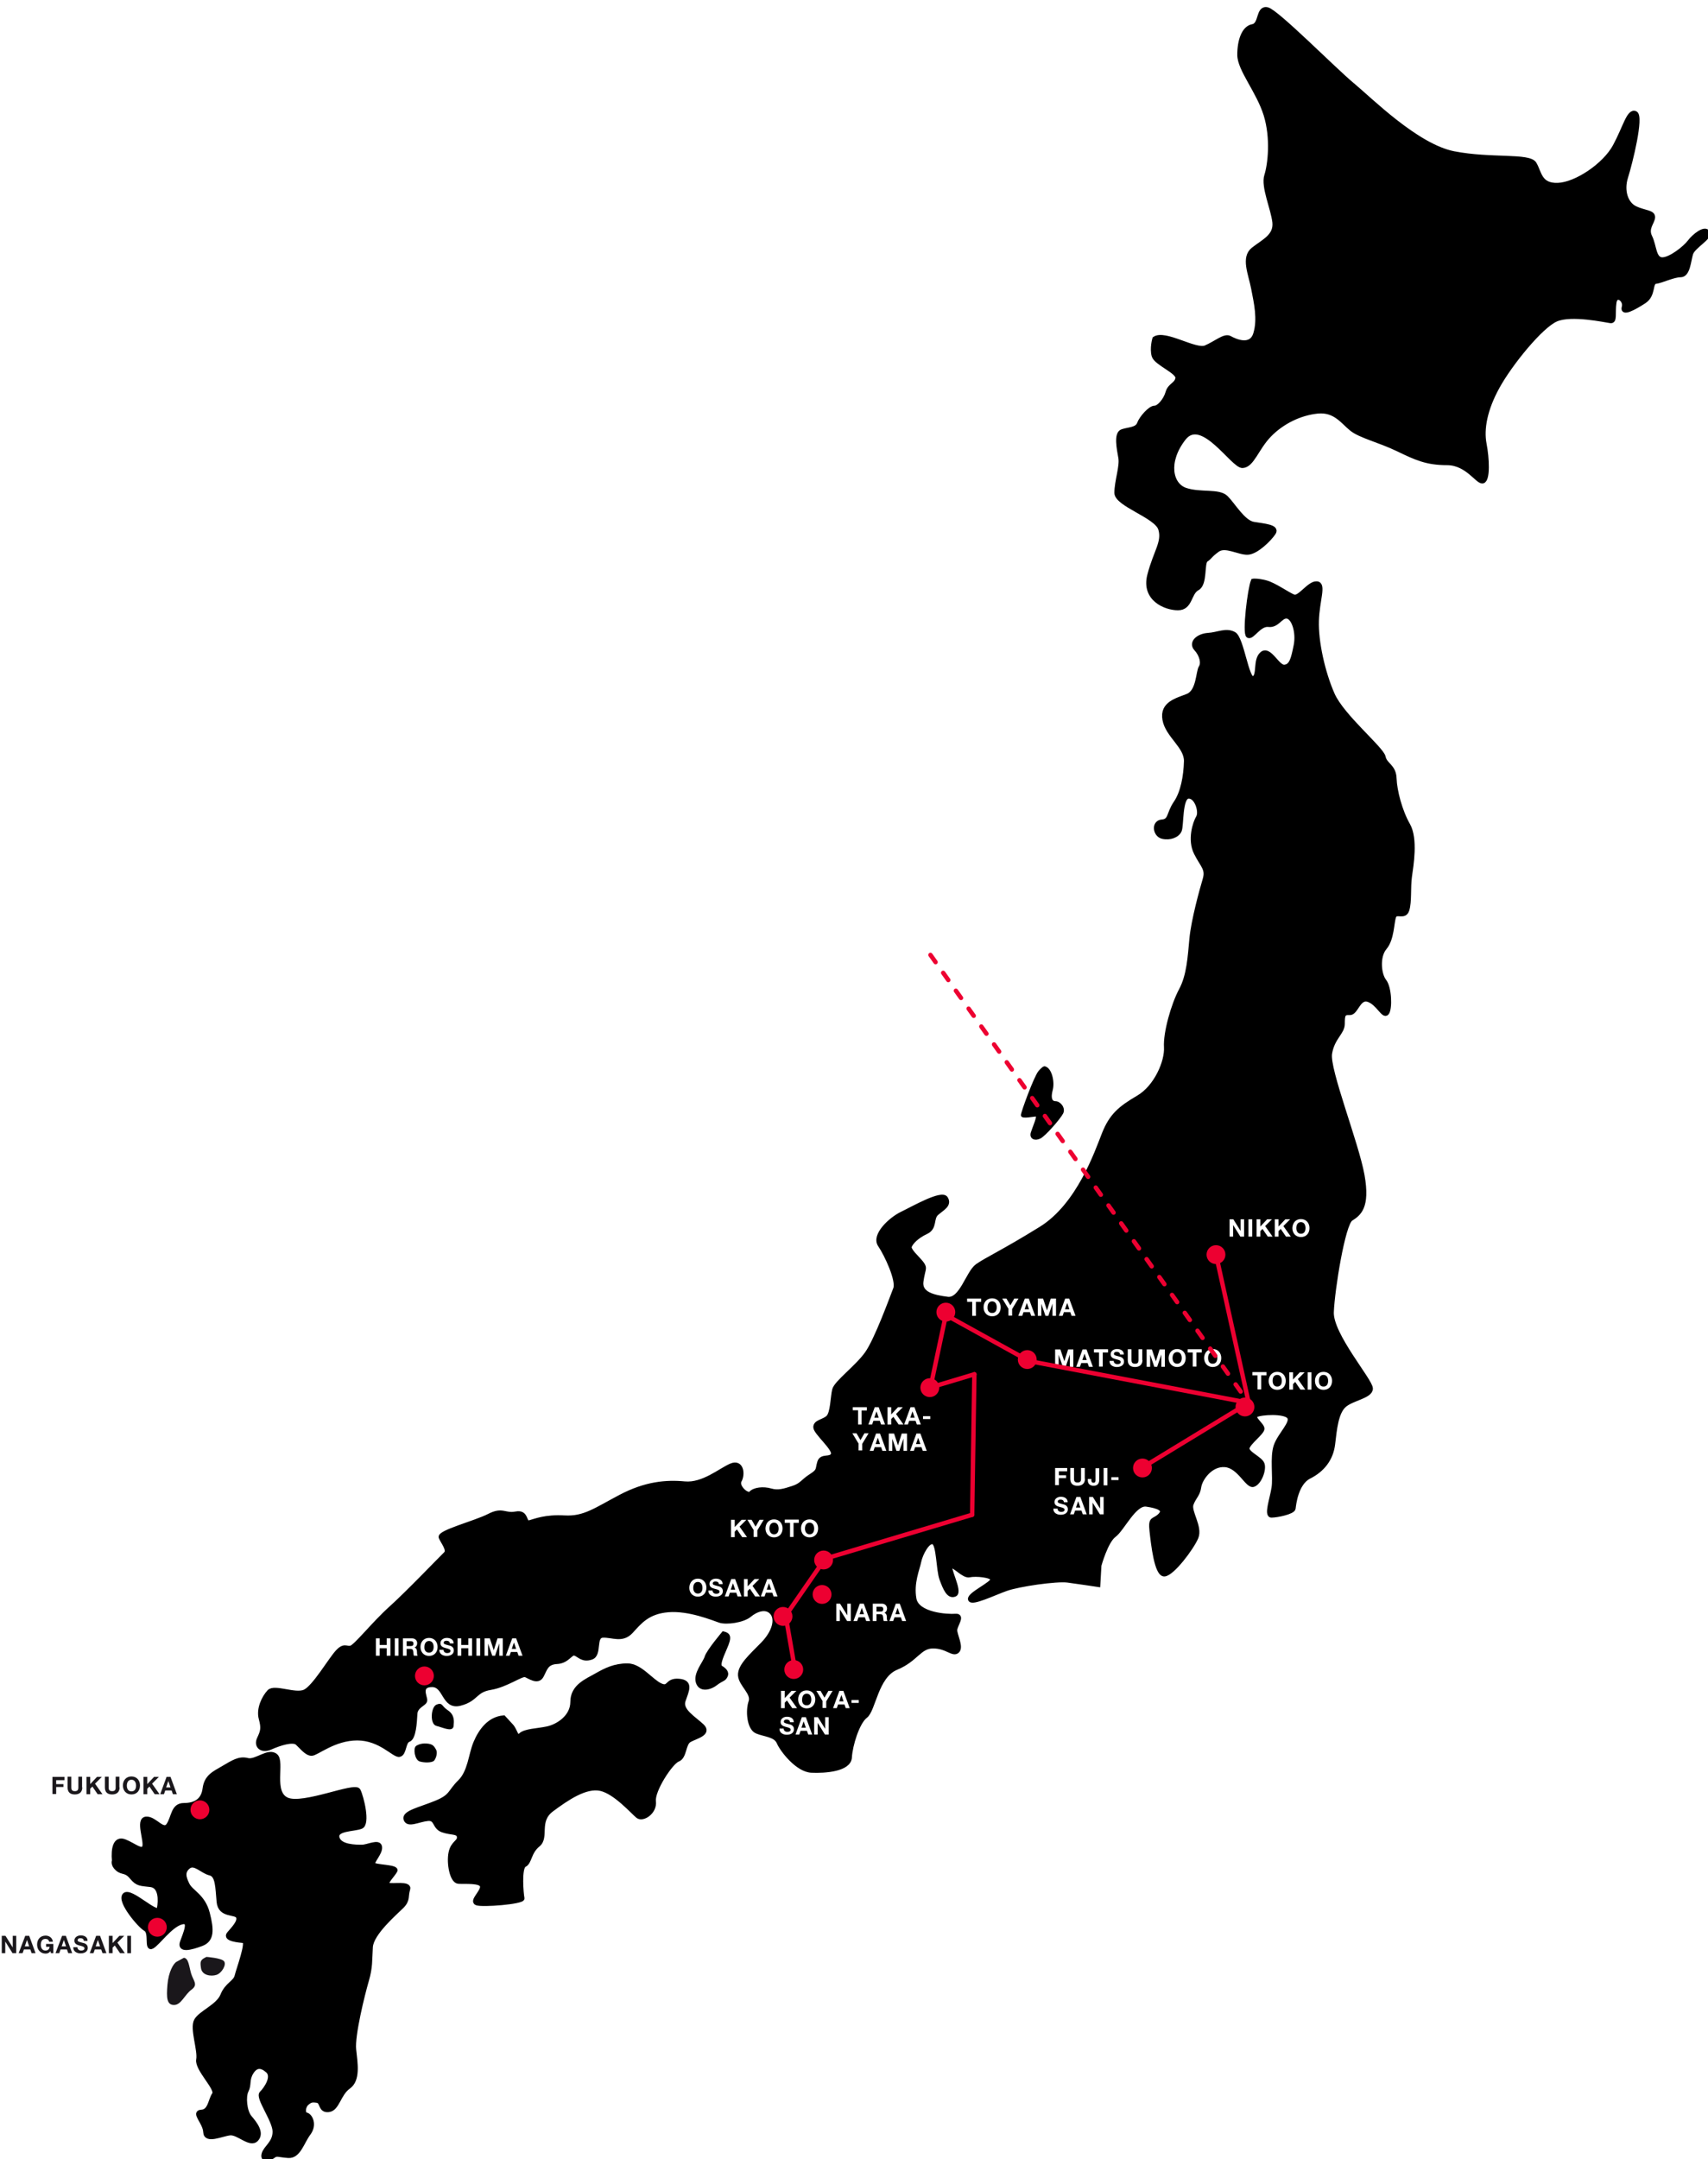 <?xml version="1.0" encoding="UTF-8"?>
<!DOCTYPE svg PUBLIC "-//W3C//DTD SVG 1.1//EN" "http://www.w3.org/Graphics/SVG/1.1/DTD/svg11.dtd">
<svg xmlns="http://www.w3.org/2000/svg" version="1.1" viewBox="0 0 778.3 983.6">
  <style type="text/css">
#pin path {
    stroke: #ED0031;
    fill: #ED0031;
}   

path.land, path.air { 
 fill: none;
 stroke: #ED0031;
 stroke-width: 2px;
 stroke-linecap: round;
}

.land {  }
.air { stroke-dasharray: 4 6;}

</style>
  <defs>
    <marker id="pin" markerWidth="13px" markerHeight="13px" refX="250" refY="500" viewBox="0 0 466 466">
      <path d="M233.292,0c-85.1,0-154.334,69.234-154.334,154.333c0,34.275,21.887,90.155,66.908,170.834         c31.846,57.063,63.168,104.643,64.484,106.64l22.942,34.775l22.941-34.774c1.317-1.998,32.641-49.577,64.483-106.64         c45.023-80.68,66.908-136.559,66.908-170.834C387.625,69.234,318.391,0,233.292,0z M233.292,233.291c-44.182,0-80-35.817-80-80         s35.818-80,80-80c44.182,0,80,35.817,80,80S277.473,233.291,233.292,233.291z"/>
    </marker>
  </defs>
  <svg version="1.1" viewBox="0 0 778.3 983.6">
    <style type="text/css">
	.st0{stroke:#000000;stroke-width:2;stroke-miterlimit:10;}
	.st1{fill:#1A171B;}
	.st2{stroke:#000000;stroke-miterlimit:10;}
	.st3{fill:#FFFFFF;}
	.st4{fill:#ED0031;}
</style>
    <g id="Ebene_5">
      <g>
        <path class="st0" d="M526.1,154.3c4.7-3.3,18.7,6,23.3,4c4.7-2,8.7-5.7,11-4.3c2.3,1.3,9.7,4.7,11.7-2c2-6.7,0.3-14-1-20.7    c-1.3-6.7-4.7-14,0-17.7s10.3-6,9.7-12.3c-0.7-6.3-5.3-16.3-3.7-21.3s3-17-0.3-27.7c-3.3-10.7-12-20.7-12-27.3s2-12.3,6-13    c4-0.7,2.3-8.7,6.7-7.7c4.3,1,30.7,27.7,38.7,34.3s29.3,28,46.3,31.3c17,3.3,34.3,0.7,36.7,4.7s2.3,10,10.7,9.7    c8.3-0.3,21.3-9,26-17.7c4.7-8.7,6.3-16.3,9.3-15c3,1.3-2.3,22.7-4.3,29s0,12.3,4.3,14.3s8,1.7,8,4c0,2.3-3.3,5-1.3,9    s1.7,10,5.3,10.3c3.7,0.3,10.7-5.3,12.7-8c2-2.7,7-6.7,8.3-4.3c1.3,2.3-6.7,6.3-7.7,9.7s-1.3,9.7-4.7,9.7c-3.3,0-8.7,2.7-11.3,3    c-2.7,0.3-0.7,6-5.3,9s-10.2,6-9.2,2.6c1-3.3-3.7-6.7-4.4-2.1c-0.7,4.7,0.5,8.8-1.8,8.4c-2.3-0.3-17.7-3.7-24.7-0.7    s-21,20.3-26.7,30.7c-5.7,10.3-7.3,19.3-6,26c1.3,6.7,1.7,16.3-0.7,17c-2.3,0.7-7-8.3-16.3-8.3c-9.3,0-14.2-2.3-22.5-6.3    s-17-6-21-9.2s-7.5-8.8-15.5-8s-16.2,4.8-22,10.8s-7.8,13.8-12.2,14s-18.5-23.2-26.8-12.5s-6,21.2,0.8,23.5s15.2,0.2,18.5,3.5    s7.8,11.2,12.5,12s11,1.2,9.2,4s-7.8,8.8-11.8,9s-10.2-3.8-13.8-1.2s-3.2,3.2-5.2,4.5s-0.2,11-4,13s-3,9-8.8,9s-15.8-4.2-13-15    s6.8-15,5-21s-20-11.2-20-16.5s2.5-12,1.8-16s-2.2-11,0.8-12c3-1,6.7-0.8,7.7-3.5s5-7.2,7-7.2s5-3.5,6-7s4-3.5,4.5-6.5    s-9.8-6.8-10.8-10.2S526.1,154.3,526.1,154.3z"/>
        <path class="st0" d="M571,264.6c-1.5,3.5-4,24-2.2,25s5-5.5,9.2-5s5.5-4.2,8.5-3.8s5.2,7.2,4,13.2s-2,9.5-5.2,9.8s-6.8-8.8-10.2-6    s-1,10.2-4,11.2s-5.2-18.2-8.8-20.2s-7.2,0.2-11.8,0.5s-8,3.5-5.5,6.2s3.5,6.5,2.2,8.5s-1,11-6,13s-11.8,3.5-10.5,10.8    s10,12.2,9.8,19s-1.5,14.2-4.8,19s-2.2,8.2-6.2,8.5s-3.2,6,0.2,6.8s6.8-0.5,7.8-2.8s0.2-15.2,4-15.5s6,7,4.5,9.5s-4,10.2-1,16.2    s5.5,7.2,4,12.2s-5.2,18.5-6,26.8s-1.2,16.8-4.8,23.5s-7.2,19.5-6.8,26s-4.5,18.2-12.8,23c-8.2,4.8-12.2,8.2-15.5,16.5    s-11.5,32.5-28.8,43.2s-24.8,14-29,17s-7.2,15.8-13.5,15s-12.8-2.2-12-8s2-5.8,0.2-8.2s-6.2-6-5.5-7.8s3.2-4.5,7.5-6.5    s2.2-6.2,4.8-8.5s6-3.8,4.2-6.8s-14.8,4.5-20,7s-13,9.8-10,14.2s8.5,16.2,7,20s-8.5,23.2-13,29.5s-14,13.2-14.8,16.5    s-0.8,10.5-2.8,12.5s-5.8,2-5.8,4.5s9.2,10,8,12.5s-5.2,0.2-6.2,3.5s0,3.8-3.8,6.2s-4.2,4.2-8.2,5.5s-6.8,2.2-10.2,1.2    s-7.5-0.5-9,1.2s-6.8-3-5.2-5.8s1-8.8-3.8-6.8s-12.8,9-21.2,8.2s-17.8,0-29.2,6s-16.5,10-25.5,9.5c-9-0.5-13.3,1.5-16,2.2    s-1-5-6.2-4s-6-2.2-12.2,1s-23,7.5-22,9.8s4,5.8,2.2,7.5s-17.2,17.8-25,24.8s-16,17.5-18.2,18s-3-1.5-6.2,2s-10.5,16-14.8,18    s-13.8-2.5-16.2,0s-5,7.8-3.8,12.2s0.8,5.8-0.8,9.2s1.2,5.8,5.2,4s10.2-3.8,12.2-2s4.2,4.8,6.5,4.8s10.2-7,20.8-7s16.8,8,19.2,7.5    s1.8-6,4.2-6.8s2.8-8,3-11.8s4.5-4.5,4.5-6.2s-3-7,3.2-7s5.2,10.5,12.8,8.5s6.5-6,13.8-7.2s14.2-6.5,16-5.8s5.5,3.5,7.2,0.5    s2-6.2,7-6.5c5-0.2,6.3-4.5,8.3-3.8s3.5,3.2,7.5,1.8s0.8-9.8,5.2-10s8.8,2.5,12.8-1.8s7.5-9,17-9.8s20.5,3.8,23.5,4.8    s10.5,0,13.5-2.5s7.5-4.2,10.2-1.2s1.2,9-4.2,14.5s-10.5,10-10.2,14.2s6.2,8,4.8,12s-0.8,12,2.8,13.5s8.5,1.5,10,5    s8.5,12.5,14.8,12.8s17.2-0.5,17.5-6s3.5-16,7.2-18.8s4.8-18.2,14-22s10.5-9.8,16.8-9.8s9,4,11,2.2s-1-7.2-1-9.5s3.8-6.8,0.2-6.5    s-17.5-0.5-18.8-7.8s1.5-13.5,2.2-17s4-9.8,6.5-8.8s2.2,12.5,3.8,16.8s3.2,8.2,6,7s-3.8-12.8-1.8-13s5.8,4.8,8.5,4.2    s10.5,0,10.5,2s-10.8,6.8-10.2,9s10.8-2.8,16.5-4.8s22.8-4.5,28-3.8s13.8,2,13.8,2l0.5-8.8c0,0,3-11,6.8-13.8s9.2-14.8,14.7-14    s9,2.2,6.2,5s-4.5,0.8-3.8,7s2.2,20,5.8,19.8s12.5-12,14.5-16.8s-3.5-11.8-2.2-15.2s3-4.2,3.5-7.8s5.2-10.5,11.8-10s10.2,10,13,9    s5-7,4-9.5s-7.2-4.8-6.8-7.2s6.8-7,6.8-8.8s-5-5-2.8-6.2s13-1.8,15,0.8s-4.2,8-6,13.2s-0.2,14.2-1,19.2s-3.5,12.5-1,12.5    s9.8-1.5,10-3.2s1.2-11.5,7.2-14.5s10-8,10.8-14.8s1.5-14.2,5-17.5s12.2-4.2,12.2-7.8s-18.2-24.5-17.8-34.8s5.2-40.2,8.8-42.5    s7.8-5.2,5.2-19.8s-16-48.2-14.8-55.5s5.8-9.5,5.8-13.5s0.2-5.2,3.2-5s4-7.5,8.5-6s7,8,8.5,6s1.2-11.5-1.2-14.5    s-3.2-11.2,0.2-15.2s3.2-11.5,4.2-14.2s4.8,0.8,6-3s0.5-10.2,1.2-15.2s2.8-17.2-0.8-23.5s-6-15.5-6.2-21.2s-4.2-6-5-9.8    s-18.8-18.5-23.2-28.5s-7.5-24-7.2-33.5s3.5-16.8,0-17s-7.8,7-10.5,6s-8.8-5.5-12.8-6.5S571,264.6,571,264.6z"/>
        <path class="st0" d="M229.5,782.4c-6.5,0.5-10.5,6-12.8,11.5s-2.5,13.2-7.2,17.8s-3.5,6.5-10.8,9.5s-14.8,4.5-13.8,7.5    s5.8,0.2,10-0.2s2.8,3.8,6.8,5.2s7.2,0.5,7.5,3s-2.8,2.5-3.8,7.2s0.5,13,3.5,13.2s10.2-0.5,10.8,2s-5,6.8-2.5,7.8    s21.2-0.5,20.8-2.2s-1.5-14,1-15.2s2-5.8,6.2-9.2s-0.8-10.8,6.2-16c7-5.2,15.5-11,22.3-9.5s14.8,10.8,17,12.5s7.8-1.8,7.2-6.8    s7.8-17.8,11-19s2.5-7.2,5.2-8.8s9.5-3,5.8-6.5s-10-7-8.5-11.5s3.8-8.5-2-9s-4.2,4-8.5,2s-9.2-9-15-9s-9.8,2-14.2,4.5    s-10.8,5-10.8,12s-6.8,11.2-11.5,12.2s-10.2,1-12.2,3s-2.2-2-4.2-4.2S229.5,782.4,229.5,782.4z"/>
        <path class="st0" d="M52,847.6c-0.5-5.5,0.5-10.5,4.8-8.8s8,5.2,9,2.5s-3.2-12.5,0.8-12.8s7.8,6.5,10.2,2.8s2-9,7-9s8.8-2,9.5-7.5    s4.2-7,8.5-9.5s7.2-4.5,11-3.5s9.5-4.8,12.8-2s-2.2,16.8,5.2,20s31-7.2,32.5-4.2s4.5,15.2,1.2,16.5s-11.8,0.8-10.8,5    s8.5,4.2,11.2,4.2s7.8-2.8,8.2,0s-4,6.8-3,8s10.8,1,10,2.8s-5.2,5.8-3.2,6.5s10-1,9,2s0.2,4.8-2.8,7.8s-13.8,12.2-14.2,18.5    s0,9-1.8,15.2s-6.5,25-5.8,31.5s2,13.8-2.5,17s-5,10-9,10.5s-2.8-3.8-5.2-4.2s-3.2-0.2-4.8,1.2s-2,4.8-0.2,5.2s4,4.5,1,8.5    s-4.5,10.5-9.2,10.2s-5.2-1.2-7,0.2s-5,2-4.2-1s5-5,5-10.2s-8-15.5-6-17.5s5.8-7.5,2.8-10.2s-5.5-2.5-7.5,0.8s-0.8,5.5-2.2,8.2    s-0.8,9.5,1.5,12.2s5.8,7,3,10s-8.2-3.2-12-2.8s-11,4-11.2-0.5s-5.8-9-1.8-9.2s4-5.5,5.8-8s-8-11.5-7.2-15.8s-3-14.2-1-17.8    s10-6.5,12-11.5s5.8-5.8,6.5-8.8s5.5-15.8,3.2-16s-8.8-0.8-6.8-3.2s5.2-5.5,4.2-7.8s-8.2-0.2-8.8-6.8s-0.5-12.2-4-13s-7-5.2-9.8-3    s-2.2,4.8-0.5,8.2s7.2,5.2,9.2,13s2,12.2-2.8,14s-10.2,3.2-8.8-0.8s4.5-10.5-0.5-9s-10.5,9.5-13.2,11s-0.2-6.5-3-8    c-2.7-1.5-12.2-12.8-9.5-15.5s15,10,15.7,6.2s0.8-10.2-3.8-10.8s-6-0.2-8.7-3.5s-4.2-1.8-6.5-3.8S52,847.6,52,847.6z"/>
        <path class="st1" d="M83.8,891.8c2.2,0.3,2.3,3.8,3.3,7.2c1,3.3,3.3,5,0.2,7.3c-3.2,2.3-4.7,7-8,7s-3.5-3.3-3-9.2    s2.7-9.7,4.2-10.5S83.8,891.8,83.8,891.8z"/>
        <path class="st1" d="M94.1,891.4c-2.8,1.3-3,2-2.5,5.2s4.5,3.8,7,3s4.7-4.7,3.5-6.2C101,891.9,94.1,891.4,94.1,891.4z"/>
        <path class="st2" d="M329.5,743.6c3.2,0.7,3.5,2.2,1.3,7.2c-2.2,5-3.2,7.8-2,8.5c1.2,0.7,3.2,2.2,2.3,4.2s-1.8,1.5-4.7,3.7    c-2.8,2.2-7.5,3.3-8.8-0.8c-1.3-4.2,3.2-9,4-11.7S329.5,743.6,329.5,743.6z"/>
        <path class="st2" d="M476,486.2c2.8,0.6,4.2,6.6,3.2,10.3c-1,3.7-0.2,5.6,1.7,5.6c2,0,4.2,2.7,3.1,4.9s-7.9,10.1-10.2,11.2    c-2.3,1.1-4.3,0.1-3.6-2.2c0.7-2.3,3.2-7.7,2.1-7.9c-1.1-0.1-6.6,1.2-6.6-0.1s5.9-17.4,7.9-19.8C475.5,486,476,486.2,476,486.2z"/>
        <path class="st2" d="M199.2,776.9c-2.3,0.8-2.8,8.2-0.2,8.8s7,2.8,7.2,0.5s0.5-4.8-2.5-6.8S201.5,776,199.2,776.9z"/>
        <path class="st2" d="M189.9,795.7c-1.1,0.9-0.4,5.6,1.5,6.2s5.4,0.6,6.1-0.3c0.7-0.9,1.5-3.3,0.7-4.5c-0.8-1.3-1.1-2.2-3.9-2.4    S189.9,795.7,189.9,795.7z"/>
        <g>
          <path class="st3" d="M573.1,626.5h-2.4v-1.5h6.4v1.5h-2.4v6.4h-1.7V626.5z"/>
          <path class="st3" d="M582,624.9c2.4,0,3.9,1.8,3.9,4.1c0,2.3-1.4,4.1-3.9,4.1s-3.9-1.8-3.9-4.1     C578.2,626.7,579.6,624.9,582,624.9z M582,631.6c1.6,0,2.1-1.3,2.1-2.6c0-1.4-0.6-2.7-2.1-2.7c-1.6,0-2.1,1.3-2.1,2.7     C579.9,630.3,580.5,631.6,582,631.6z"/>
          <path class="st3" d="M587.5,625.1h1.7v3.3l3.1-3.3h2.2l-3.1,3.1l3.4,4.8h-2.2l-2.4-3.5l-1,1v2.5h-1.7V625.1z"/>
          <path class="st3" d="M595.9,625.1h1.7v7.9h-1.7V625.1z"/>
          <path class="st3" d="M603.1,624.9c2.4,0,3.9,1.8,3.9,4.1c0,2.3-1.4,4.1-3.9,4.1c-2.4,0-3.9-1.8-3.9-4.1     C599.2,626.7,600.7,624.9,603.1,624.9z M603.1,631.6c1.6,0,2.1-1.3,2.1-2.6c0-1.4-0.6-2.7-2.1-2.7c-1.6,0-2.1,1.3-2.1,2.7     C601,630.3,601.5,631.6,603.1,631.6z"/>
        </g>
        <g>
          <path class="st3" d="M480.8,668.7h5.5v1.5h-3.8v1.8h3.3v1.3h-3.3v3.2h-1.7V668.7z"/>
          <path class="st3" d="M494.4,673.6c0,2.1-1.3,3.2-3.4,3.2c-2.1,0-3.3-1-3.3-3.2v-4.9h1.7v4.9c0,0.9,0.2,1.7,1.6,1.7     c1.2,0,1.6-0.5,1.6-1.7v-4.9h1.7V673.6z"/>
          <path class="st3" d="M500.9,674.1c0,1-0.3,2.7-2.6,2.7c-1.3,0-2.6-0.7-2.6-2.4v-0.7h1.6v0.4c0,0.8,0.2,1.3,1,1.3     c0.9,0,0.9-0.7,0.9-1.3v-5.3h1.7V674.1z"/>
          <path class="st3" d="M502.9,668.7h1.7v7.9h-1.7V668.7z"/>
          <path class="st3" d="M506.4,672.9h3.3v1.3h-3.3V672.9z"/>
          <path class="st3" d="M481.9,687.2c0,1,0.8,1.5,1.7,1.5c0.6,0,1.5-0.2,1.5-1c0-0.8-1.2-1-2.3-1.3c-1.2-0.3-2.3-0.8-2.3-2.2     c0-1.6,1.5-2.4,2.9-2.4c1.6,0,3.1,0.7,3.1,2.5h-1.7c-0.1-0.9-0.7-1.2-1.6-1.2c-0.6,0-1.2,0.2-1.2,0.9c0,0.6,0.4,0.7,2.3,1.2     c0.6,0.1,2.3,0.5,2.3,2.3c0,1.4-1.1,2.5-3.3,2.5c-1.7,0-3.4-0.9-3.3-2.8H481.9z"/>
          <path class="st3" d="M490.5,681.9h1.8l2.9,7.9h-1.8l-0.6-1.7h-2.9l-0.6,1.7h-1.7L490.5,681.9z M490.3,686.7h2l-1-2.9h0     L490.3,686.7z"/>
          <path class="st3" d="M496.3,681.9h1.7l3.3,5.3h0v-5.3h1.6v7.9h-1.7l-3.3-5.3h0v5.3h-1.6V681.9z"/>
        </g>
        <g>
          <path class="st3" d="M560.3,555.4h1.7l3.3,5.3h0v-5.3h1.6v7.9h-1.7l-3.3-5.3h0v5.3h-1.6V555.4z"/>
          <path class="st3" d="M568.9,555.4h1.7v7.9h-1.7V555.4z"/>
          <path class="st3" d="M572.6,555.4h1.7v3.3l3.1-3.3h2.2l-3.1,3.1l3.4,4.8h-2.2l-2.4-3.5l-1,1v2.5h-1.7V555.4z"/>
          <path class="st3" d="M580.9,555.4h1.7v3.3l3.1-3.3h2.2l-3.1,3.1l3.4,4.8H586l-2.4-3.5l-1,1v2.5h-1.7V555.4z"/>
          <path class="st3" d="M592.8,555.3c2.4,0,3.9,1.8,3.9,4.1c0,2.3-1.4,4.1-3.9,4.1c-2.4,0-3.9-1.8-3.9-4.1     C589,557.1,590.4,555.3,592.8,555.3z M592.8,562c1.6,0,2.1-1.3,2.1-2.6c0-1.4-0.6-2.7-2.1-2.7s-2.1,1.3-2.1,2.7     C590.7,560.7,591.3,562,592.8,562z"/>
        </g>
        <g>
          <path class="st3" d="M480.8,614.7h2.4l1.8,5.4h0l1.7-5.4h2.4v7.9h-1.6v-5.6h0l-1.9,5.6h-1.3l-1.9-5.5h0v5.5h-1.6V614.7z"/>
          <path class="st3" d="M493.3,614.7h1.8l2.9,7.9h-1.8l-0.6-1.7h-2.9l-0.6,1.7h-1.7L493.3,614.7z M493.2,619.5h2l-1-2.9h0     L493.2,619.5z"/>
          <path class="st3" d="M500.9,616.1h-2.4v-1.5h6.4v1.5h-2.4v6.4h-1.7V616.1z"/>
          <path class="st3" d="M507.5,619.9c0,1,0.8,1.5,1.7,1.5c0.6,0,1.5-0.2,1.5-1c0-0.8-1.2-1-2.3-1.3c-1.2-0.3-2.3-0.8-2.3-2.2     c0-1.6,1.5-2.4,2.9-2.4c1.6,0,3.1,0.7,3.1,2.5h-1.7c-0.1-0.9-0.7-1.2-1.6-1.2c-0.6,0-1.2,0.2-1.2,0.9c0,0.6,0.4,0.7,2.3,1.2     c0.6,0.1,2.3,0.5,2.3,2.3c0,1.4-1.1,2.5-3.3,2.5c-1.7,0-3.4-0.9-3.3-2.8H507.5z"/>
          <path class="st3" d="M520.6,619.5c0,2.1-1.3,3.2-3.4,3.2c-2.1,0-3.3-1-3.3-3.2v-4.9h1.7v4.9c0,0.9,0.2,1.7,1.6,1.7     c1.2,0,1.6-0.5,1.6-1.7v-4.9h1.7V619.5z"/>
          <path class="st3" d="M522.5,614.7h2.4l1.8,5.4h0l1.7-5.4h2.4v7.9h-1.6v-5.6h0l-1.9,5.6h-1.3l-1.9-5.5h0v5.5h-1.6V614.7z"/>
          <path class="st3" d="M536.4,614.5c2.4,0,3.9,1.8,3.9,4.1c0,2.3-1.4,4.1-3.9,4.1c-2.4,0-3.9-1.8-3.9-4.1     C532.6,616.3,534,614.5,536.4,614.5z M536.4,621.2c1.6,0,2.1-1.3,2.1-2.6c0-1.4-0.6-2.7-2.1-2.7s-2.1,1.3-2.1,2.7     C534.3,619.9,534.9,621.2,536.4,621.2z"/>
          <path class="st3" d="M543.6,616.1h-2.4v-1.5h6.4v1.5h-2.4v6.4h-1.7V616.1z"/>
          <path class="st3" d="M552.6,614.5c2.4,0,3.9,1.8,3.9,4.1c0,2.3-1.4,4.1-3.9,4.1c-2.4,0-3.9-1.8-3.9-4.1     C548.7,616.3,550.2,614.5,552.6,614.5z M552.6,621.2c1.6,0,2.1-1.3,2.1-2.6c0-1.4-0.6-2.7-2.1-2.7c-1.6,0-2.1,1.3-2.1,2.7     C550.5,619.9,551,621.2,552.6,621.2z"/>
        </g>
        <g>
          <path class="st3" d="M391,642.4h-2.4V641h6.4v1.5h-2.4v6.4H391V642.4z"/>
          <path class="st3" d="M398.6,641h1.8l2.9,7.9h-1.8l-0.6-1.7H398l-0.6,1.7h-1.7L398.6,641z M398.4,645.8h2l-1-2.9h0L398.4,645.8z"/>
          <path class="st3" d="M404.4,641h1.7v3.3l3.1-3.3h2.2l-3.1,3.1l3.4,4.8h-2.2l-2.4-3.5l-1,1v2.5h-1.7V641z"/>
          <path class="st3" d="M414.9,641h1.8l2.9,7.9h-1.8l-0.6-1.7h-2.9l-0.6,1.7h-1.7L414.9,641z M414.8,645.8h2l-1-2.9h0L414.8,645.8z"/>
          <path class="st3" d="M420.6,645.1h3.3v1.3h-3.3V645.1z"/>
          <path class="st3" d="M391.3,657.7l-2.9-4.8h1.9l1.8,3.1l1.8-3.1h1.9l-2.9,4.8v3h-1.7V657.7z"/>
          <path class="st3" d="M399.2,653h1.8l2.9,7.9h-1.8l-0.6-1.7h-2.9l-0.6,1.7h-1.7L399.2,653z M399,657.8h2l-1-2.9h0L399,657.8z"/>
          <path class="st3" d="M405,653h2.4l1.8,5.4h0l1.7-5.4h2.4v7.9h-1.6v-5.6h0l-1.9,5.6h-1.3l-1.9-5.5h0v5.5H405V653z"/>
          <path class="st3" d="M417.6,653h1.8l2.9,7.9h-1.8l-0.6-1.7H417l-0.6,1.7h-1.7L417.6,653z M417.4,657.8h2l-1-2.9h0L417.4,657.8z"/>
        </g>
        <g>
          <path class="st3" d="M443.1,593h-2.4v-1.5h6.4v1.5h-2.4v6.4h-1.7V593z"/>
          <path class="st3" d="M452.1,591.4c2.4,0,3.9,1.8,3.9,4.1c0,2.3-1.4,4.1-3.9,4.1c-2.4,0-3.9-1.8-3.9-4.1     C448.2,593.2,449.6,591.4,452.1,591.4z M452.1,598.1c1.6,0,2.1-1.3,2.1-2.6c0-1.4-0.6-2.7-2.1-2.7s-2.1,1.3-2.1,2.7     C449.9,596.8,450.5,598.1,452.1,598.1z"/>
          <path class="st3" d="M459.6,596.3l-2.9-4.8h1.9l1.8,3.1l1.8-3.1h1.9l-2.9,4.8v3h-1.7V596.3z"/>
          <path class="st3" d="M467,591.5h1.8l2.9,7.9h-1.8l-0.6-1.7h-2.9l-0.6,1.7H464L467,591.5z M466.9,596.4h2l-1-2.9h0L466.9,596.4z"/>
          <path class="st3" d="M472.9,591.5h2.4l1.8,5.4h0l1.7-5.4h2.4v7.9h-1.6v-5.6h0l-1.9,5.6h-1.3l-1.9-5.5h0v5.5h-1.6V591.5z"/>
          <path class="st3" d="M485.4,591.5h1.8l2.9,7.9h-1.8l-0.6-1.7h-2.9l-0.6,1.7h-1.7L485.4,591.5z M485.3,596.4h2l-1-2.9h0     L485.3,596.4z"/>
        </g>
        <g>
          <path class="st3" d="M333.1,692.3h1.7v3.3l3.1-3.3h2.2l-3.1,3.1l3.4,4.8h-2.2l-2.4-3.5l-1,1v2.5h-1.7V692.3z"/>
          <path class="st3" d="M343.5,697.1l-2.9-4.8h1.9l1.8,3.1l1.8-3.1h1.9l-2.9,4.8v3h-1.7V697.1z"/>
          <path class="st3" d="M352.7,692.1c2.4,0,3.9,1.8,3.9,4.1c0,2.3-1.4,4.1-3.9,4.1c-2.4,0-3.9-1.8-3.9-4.1     C348.9,693.9,350.3,692.1,352.7,692.1z M352.7,698.9c1.6,0,2.1-1.3,2.1-2.6c0-1.4-0.6-2.7-2.1-2.7s-2.1,1.3-2.1,2.7     C350.6,697.5,351.2,698.9,352.7,698.9z"/>
          <path class="st3" d="M360,693.7h-2.4v-1.5h6.4v1.5h-2.4v6.4H360V693.7z"/>
          <path class="st3" d="M368.9,692.1c2.4,0,3.9,1.8,3.9,4.1c0,2.3-1.4,4.1-3.9,4.1c-2.4,0-3.9-1.8-3.9-4.1     C365,693.9,366.5,692.1,368.9,692.1z M368.9,698.9c1.6,0,2.1-1.3,2.1-2.6c0-1.4-0.6-2.7-2.1-2.7s-2.1,1.3-2.1,2.7     C366.8,697.5,367.4,698.9,368.9,698.9z"/>
        </g>
        <g>
          <path class="st3" d="M171.3,746.3h1.7v3h3.2v-3h1.7v7.9h-1.7v-3.4H173v3.4h-1.7V746.3z"/>
          <path class="st3" d="M179.9,746.3h1.7v7.9h-1.7V746.3z"/>
          <path class="st3" d="M183.6,746.3h4.2c1.4,0,2.3,1,2.3,2.2c0,0.9-0.4,1.6-1.2,2v0c0.8,0.2,1.1,1,1.1,1.8c0,0.5,0,1.4,0.3,1.9     h-1.7c-0.2-0.5-0.2-1.3-0.3-1.9c-0.1-0.8-0.4-1.2-1.3-1.2h-1.7v3.1h-1.7V746.3z M185.3,749.8h1.9c0.8,0,1.2-0.3,1.2-1.1     c0-0.8-0.4-1.1-1.2-1.1h-1.9V749.8z"/>
          <path class="st3" d="M195.5,746.1c2.4,0,3.9,1.8,3.9,4.1c0,2.3-1.4,4.1-3.9,4.1c-2.4,0-3.9-1.8-3.9-4.1     C191.6,747.9,193.1,746.1,195.5,746.1z M195.5,752.8c1.6,0,2.1-1.3,2.1-2.6c0-1.4-0.6-2.7-2.1-2.7s-2.1,1.3-2.1,2.7     C193.3,751.5,193.9,752.8,195.5,752.8z"/>
          <path class="st3" d="M202.1,751.5c0,1,0.8,1.5,1.7,1.5c0.6,0,1.5-0.2,1.5-1c0-0.8-1.2-1-2.3-1.3c-1.2-0.3-2.3-0.8-2.3-2.2     c0-1.6,1.5-2.4,2.9-2.4c1.6,0,3.1,0.7,3.1,2.5h-1.7c-0.1-0.9-0.7-1.2-1.6-1.2c-0.6,0-1.2,0.2-1.2,0.9c0,0.6,0.4,0.7,2.3,1.2     c0.6,0.1,2.3,0.5,2.3,2.3c0,1.4-1.1,2.5-3.3,2.5c-1.7,0-3.4-0.9-3.3-2.8H202.1z"/>
          <path class="st3" d="M208.5,746.3h1.7v3h3.2v-3h1.7v7.9h-1.7v-3.4h-3.2v3.4h-1.7V746.3z"/>
          <path class="st3" d="M217.1,746.3h1.7v7.9h-1.7V746.3z"/>
          <path class="st3" d="M220.8,746.3h2.4l1.8,5.4h0l1.7-5.4h2.4v7.9h-1.6v-5.6h0l-1.9,5.6h-1.3l-1.9-5.5h0v5.5h-1.6V746.3z"/>
          <path class="st3" d="M233.4,746.3h1.8l2.9,7.9h-1.8l-0.6-1.7h-2.9l-0.6,1.7h-1.7L233.4,746.3z M233.2,751.1h2l-1-2.9h0     L233.2,751.1z"/>
        </g>
        <g>
          <path class="st1" d="M23.9,809.4h5.5v1.5h-3.8v1.8h3.3v1.3h-3.3v3.2h-1.7V809.4z"/>
          <path class="st1" d="M37.5,814.2c0,2.1-1.3,3.2-3.4,3.2c-2.1,0-3.3-1-3.3-3.2v-4.9h1.7v4.9c0,0.9,0.2,1.7,1.6,1.7     c1.2,0,1.6-0.5,1.6-1.7v-4.9h1.7V814.2z"/>
          <path class="st1" d="M39.4,809.4h1.7v3.3l3.1-3.3h2.2l-3.1,3.1l3.4,4.8h-2.2l-2.4-3.5l-1,1v2.5h-1.7V809.4z"/>
          <path class="st1" d="M54.5,814.2c0,2.1-1.3,3.2-3.4,3.2c-2.1,0-3.3-1-3.3-3.2v-4.9h1.7v4.9c0,0.9,0.2,1.7,1.6,1.7     c1.2,0,1.6-0.5,1.6-1.7v-4.9h1.7V814.2z"/>
          <path class="st1" d="M59.9,809.2c2.4,0,3.9,1.8,3.9,4.1c0,2.3-1.4,4.1-3.9,4.1c-2.4,0-3.9-1.8-3.9-4.1     C56,811,57.5,809.2,59.9,809.2z M59.9,816c1.6,0,2.1-1.3,2.1-2.6c0-1.4-0.6-2.7-2.1-2.7s-2.1,1.3-2.1,2.7     C57.8,814.6,58.3,816,59.9,816z"/>
          <path class="st1" d="M65.4,809.4h1.7v3.3l3.1-3.3h2.2l-3.1,3.1l3.4,4.8h-2.2l-2.4-3.5l-1,1v2.5h-1.7V809.4z"/>
          <path class="st1" d="M75.9,809.4h1.8l2.9,7.9h-1.8l-0.6-1.7h-2.9l-0.6,1.7h-1.7L75.9,809.4z M75.7,814.2h2l-1-2.9h0L75.7,814.2z"/>
        </g>
        <g>
          <path class="st1" d="M0.8,881.8h1.7l3.3,5.3h0v-5.3h1.6v7.9H5.7l-3.3-5.3h0v5.3H0.8V881.8z"/>
          <path class="st1" d="M11.5,881.8h1.8l2.9,7.9h-1.8l-0.6-1.7h-2.9l-0.6,1.7H8.5L11.5,881.8z M11.3,886.6h2l-1-2.9h0L11.3,886.6z"/>
          <path class="st1" d="M23,888.8c-0.6,0.8-1.4,1.1-2.2,1.1c-2.4,0-3.9-1.8-3.9-4.1c0-2.3,1.4-4.1,3.9-4.1c1.6,0,3.1,1,3.3,2.8h-1.7     c-0.2-0.9-0.8-1.3-1.7-1.3c-1.6,0-2.1,1.3-2.1,2.7c0,1.3,0.6,2.6,2.1,2.6c1.1,0,1.8-0.6,1.9-1.7H21v-1.3h3.3v4.2h-1.1L23,888.8z"/>
          <path class="st1" d="M28.3,881.8H30l2.9,7.9h-1.8l-0.6-1.7h-2.9l-0.6,1.7h-1.7L28.3,881.8z M28.1,886.6h2l-1-2.9h0L28.1,886.6z"/>
          <path class="st1" d="M35.3,887c0,1,0.8,1.5,1.7,1.5c0.6,0,1.5-0.2,1.5-1c0-0.8-1.2-1-2.3-1.3c-1.2-0.3-2.3-0.8-2.3-2.2     c0-1.6,1.5-2.4,2.9-2.4c1.6,0,3.1,0.7,3.1,2.5h-1.7c-0.1-0.9-0.7-1.2-1.6-1.2c-0.6,0-1.2,0.2-1.2,0.9c0,0.6,0.4,0.7,2.3,1.2     c0.6,0.1,2.3,0.5,2.3,2.3c0,1.4-1.1,2.5-3.3,2.5c-1.7,0-3.4-0.9-3.3-2.8H35.3z"/>
          <path class="st1" d="M43.8,881.8h1.8l2.9,7.9h-1.8l-0.6-1.7h-2.9l-0.6,1.7h-1.7L43.8,881.8z M43.6,886.6h2l-1-2.9h0L43.6,886.6z"/>
          <path class="st1" d="M49.6,881.8h1.7v3.3l3.1-3.3h2.2l-3.1,3.1l3.4,4.8h-2.2l-2.4-3.5l-1,1v2.5h-1.7V881.8z"/>
          <path class="st1" d="M58,881.8h1.7v7.9H58V881.8z"/>
        </g>
        <g>
          <path class="st3" d="M318,719.1c2.4,0,3.9,1.8,3.9,4.1c0,2.3-1.4,4.1-3.9,4.1c-2.4,0-3.9-1.8-3.9-4.1     C314.2,720.9,315.6,719.1,318,719.1z M318,725.9c1.6,0,2.1-1.3,2.1-2.6c0-1.4-0.6-2.7-2.1-2.7s-2.1,1.3-2.1,2.7     C315.9,724.6,316.5,725.9,318,725.9z"/>
          <path class="st3" d="M324.7,724.5c0,1,0.8,1.5,1.7,1.5c0.6,0,1.5-0.2,1.5-1c0-0.8-1.2-1-2.3-1.3c-1.2-0.3-2.3-0.8-2.3-2.2     c0-1.6,1.5-2.4,2.9-2.4c1.6,0,3.1,0.7,3.1,2.5h-1.7c-0.1-0.9-0.7-1.2-1.6-1.2c-0.6,0-1.2,0.2-1.2,0.9c0,0.6,0.4,0.7,2.3,1.2     c0.6,0.1,2.3,0.5,2.3,2.3c0,1.4-1.1,2.5-3.3,2.5c-1.7,0-3.4-0.9-3.3-2.8H324.7z"/>
          <path class="st3" d="M333.2,719.3h1.8l2.9,7.9h-1.8l-0.6-1.7h-2.9l-0.6,1.7h-1.7L333.2,719.3z M333,724.1h2l-1-2.9h0L333,724.1z"/>
          <path class="st3" d="M339,719.3h1.7v3.3l3.1-3.3h2.2l-3.1,3.1l3.4,4.8h-2.2l-2.4-3.5l-1,1v2.5H339V719.3z"/>
          <path class="st3" d="M349.6,719.3h1.8l2.9,7.9h-1.8l-0.6-1.7H349l-0.6,1.7h-1.7L349.6,719.3z M349.4,724.1h2l-1-2.9h0     L349.4,724.1z"/>
        </g>
        <g>
          <path class="st3" d="M355.9,770.2h1.7v3.3l3.1-3.3h2.2l-3.1,3.1l3.4,4.8H361l-2.4-3.5l-1,1v2.5h-1.7V770.2z"/>
          <path class="st3" d="M367.6,770c2.4,0,3.9,1.8,3.9,4.1c0,2.3-1.4,4.1-3.9,4.1c-2.4,0-3.9-1.8-3.9-4.1     C363.7,771.8,365.1,770,367.6,770z M367.6,776.8c1.6,0,2.1-1.3,2.1-2.6c0-1.4-0.6-2.7-2.1-2.7s-2.1,1.3-2.1,2.7     C365.4,775.5,366,776.8,367.6,776.8z"/>
          <path class="st3" d="M374.9,775l-2.9-4.8h1.9l1.8,3.1l1.8-3.1h1.9l-2.9,4.8v3h-1.7V775z"/>
          <path class="st3" d="M382.5,770.2h1.8l2.9,7.9h-1.8l-0.6-1.7h-2.9l-0.6,1.7h-1.7L382.5,770.2z M382.4,775h2l-1-2.9h0L382.4,775z"/>
          <path class="st3" d="M388,774.4h3.3v1.3H388V774.4z"/>
          <path class="st3" d="M357.1,787.4c0,1,0.8,1.5,1.7,1.5c0.6,0,1.5-0.2,1.5-1c0-0.8-1.2-1-2.3-1.3c-1.2-0.3-2.3-0.8-2.3-2.2     c0-1.6,1.5-2.4,2.9-2.4c1.6,0,3.1,0.7,3.1,2.5h-1.7c-0.1-0.9-0.7-1.2-1.6-1.2c-0.6,0-1.2,0.2-1.2,0.9c0,0.6,0.4,0.7,2.3,1.2     c0.6,0.1,2.3,0.5,2.3,2.3c0,1.4-1.1,2.5-3.3,2.5c-1.7,0-3.4-0.9-3.3-2.8H357.1z"/>
          <path class="st3" d="M365.4,782.2h1.8l2.9,7.9h-1.8l-0.6-1.7h-2.9l-0.6,1.7h-1.7L365.4,782.2z M365.2,787h2l-1-2.9h0L365.2,787z"/>
          <path class="st3" d="M371,782.2h1.7l3.3,5.3h0v-5.3h1.6v7.9h-1.7l-3.3-5.3h0v5.3H371V782.2z"/>
        </g>
        <g>
          <path class="st3" d="M381.1,730.5h1.7l3.3,5.3h0v-5.3h1.6v7.9H386l-3.3-5.3h0v5.3h-1.6V730.5z"/>
          <path class="st3" d="M391.8,730.5h1.8l2.9,7.9h-1.8l-0.6-1.7h-2.9l-0.6,1.7h-1.7L391.8,730.5z M391.7,735.3h2l-1-2.9h0     L391.7,735.3z"/>
          <path class="st3" d="M397.7,730.5h4.2c1.4,0,2.3,1,2.3,2.2c0,0.9-0.4,1.6-1.2,2v0c0.8,0.2,1.1,1,1.1,1.8c0,0.5,0,1.4,0.3,1.9     h-1.7c-0.2-0.5-0.2-1.3-0.3-1.9c-0.1-0.8-0.4-1.2-1.3-1.2h-1.7v3.1h-1.7V730.5z M399.4,734.1h1.9c0.8,0,1.2-0.3,1.2-1.1     c0-0.8-0.4-1.1-1.2-1.1h-1.9V734.1z"/>
          <path class="st3" d="M408.2,730.5h1.8l2.9,7.9h-1.8l-0.6-1.7h-2.9l-0.6,1.7h-1.7L408.2,730.5z M408,735.3h2l-1-2.9h0L408,735.3z"/>
        </g>
        <path class="st4" d="M151.5,477.5"/>
        <circle class="st4" cx="567.3" cy="640.9" r="4.3"/>
        <circle class="st4" cx="554.1" cy="571.5" r="4.3"/>
        <circle class="st4" cx="431" cy="597.7" r="4.3"/>
        <circle class="st4" cx="375.3" cy="710.6" r="4.3"/>
        <circle class="st4" cx="356.8" cy="736.3" r="4.3"/>
        <circle class="st4" cx="361.7" cy="760.5" r="4.3"/>
        <circle class="st4" cx="374.6" cy="726.3" r="4.3"/>
        <circle class="st4" cx="520.6" cy="668.7" r="4.3"/>
        <circle class="st4" cx="193.4" cy="763.4" r="4.3"/>
        <circle class="st4" cx="468.1" cy="619.3" r="4.3"/>
        <circle class="st4" cx="423.7" cy="632.1" r="4.3"/>
        <circle class="st4" cx="91.1" cy="824.4" r="4.3"/>
        <circle class="st4" cx="71.7" cy="877.9" r="4.3"/>
      </g>
    </g>
  </svg>
  <svg xmlns:svg="http://www.w3.org/2000/svg" foo="bar" id="routepath" x="0" y="0" width="778" height="983">
    <path class="air" d="M424,435L569,639"/>
    <path class="land" d="M569,639L554,571"/>
    <path class="land" d="M569,639L523,667"/>
    <path class="land" d="M569,639L469,620"/>
    <path class="land" d="M469,620L431,599"/>
    <path class="land" d="M431,599L424,632"/>
    <path class="land" d="M424,632L444,626"/>
    <path class="land" d="M444,626L443,690"/>
    <path class="land" d="M443,690L376,710"/>
    <path class="land" d="M376,710L358,736"/>
    <path class="land" d="M358,736L362,759"/>
  </svg>
</svg>
